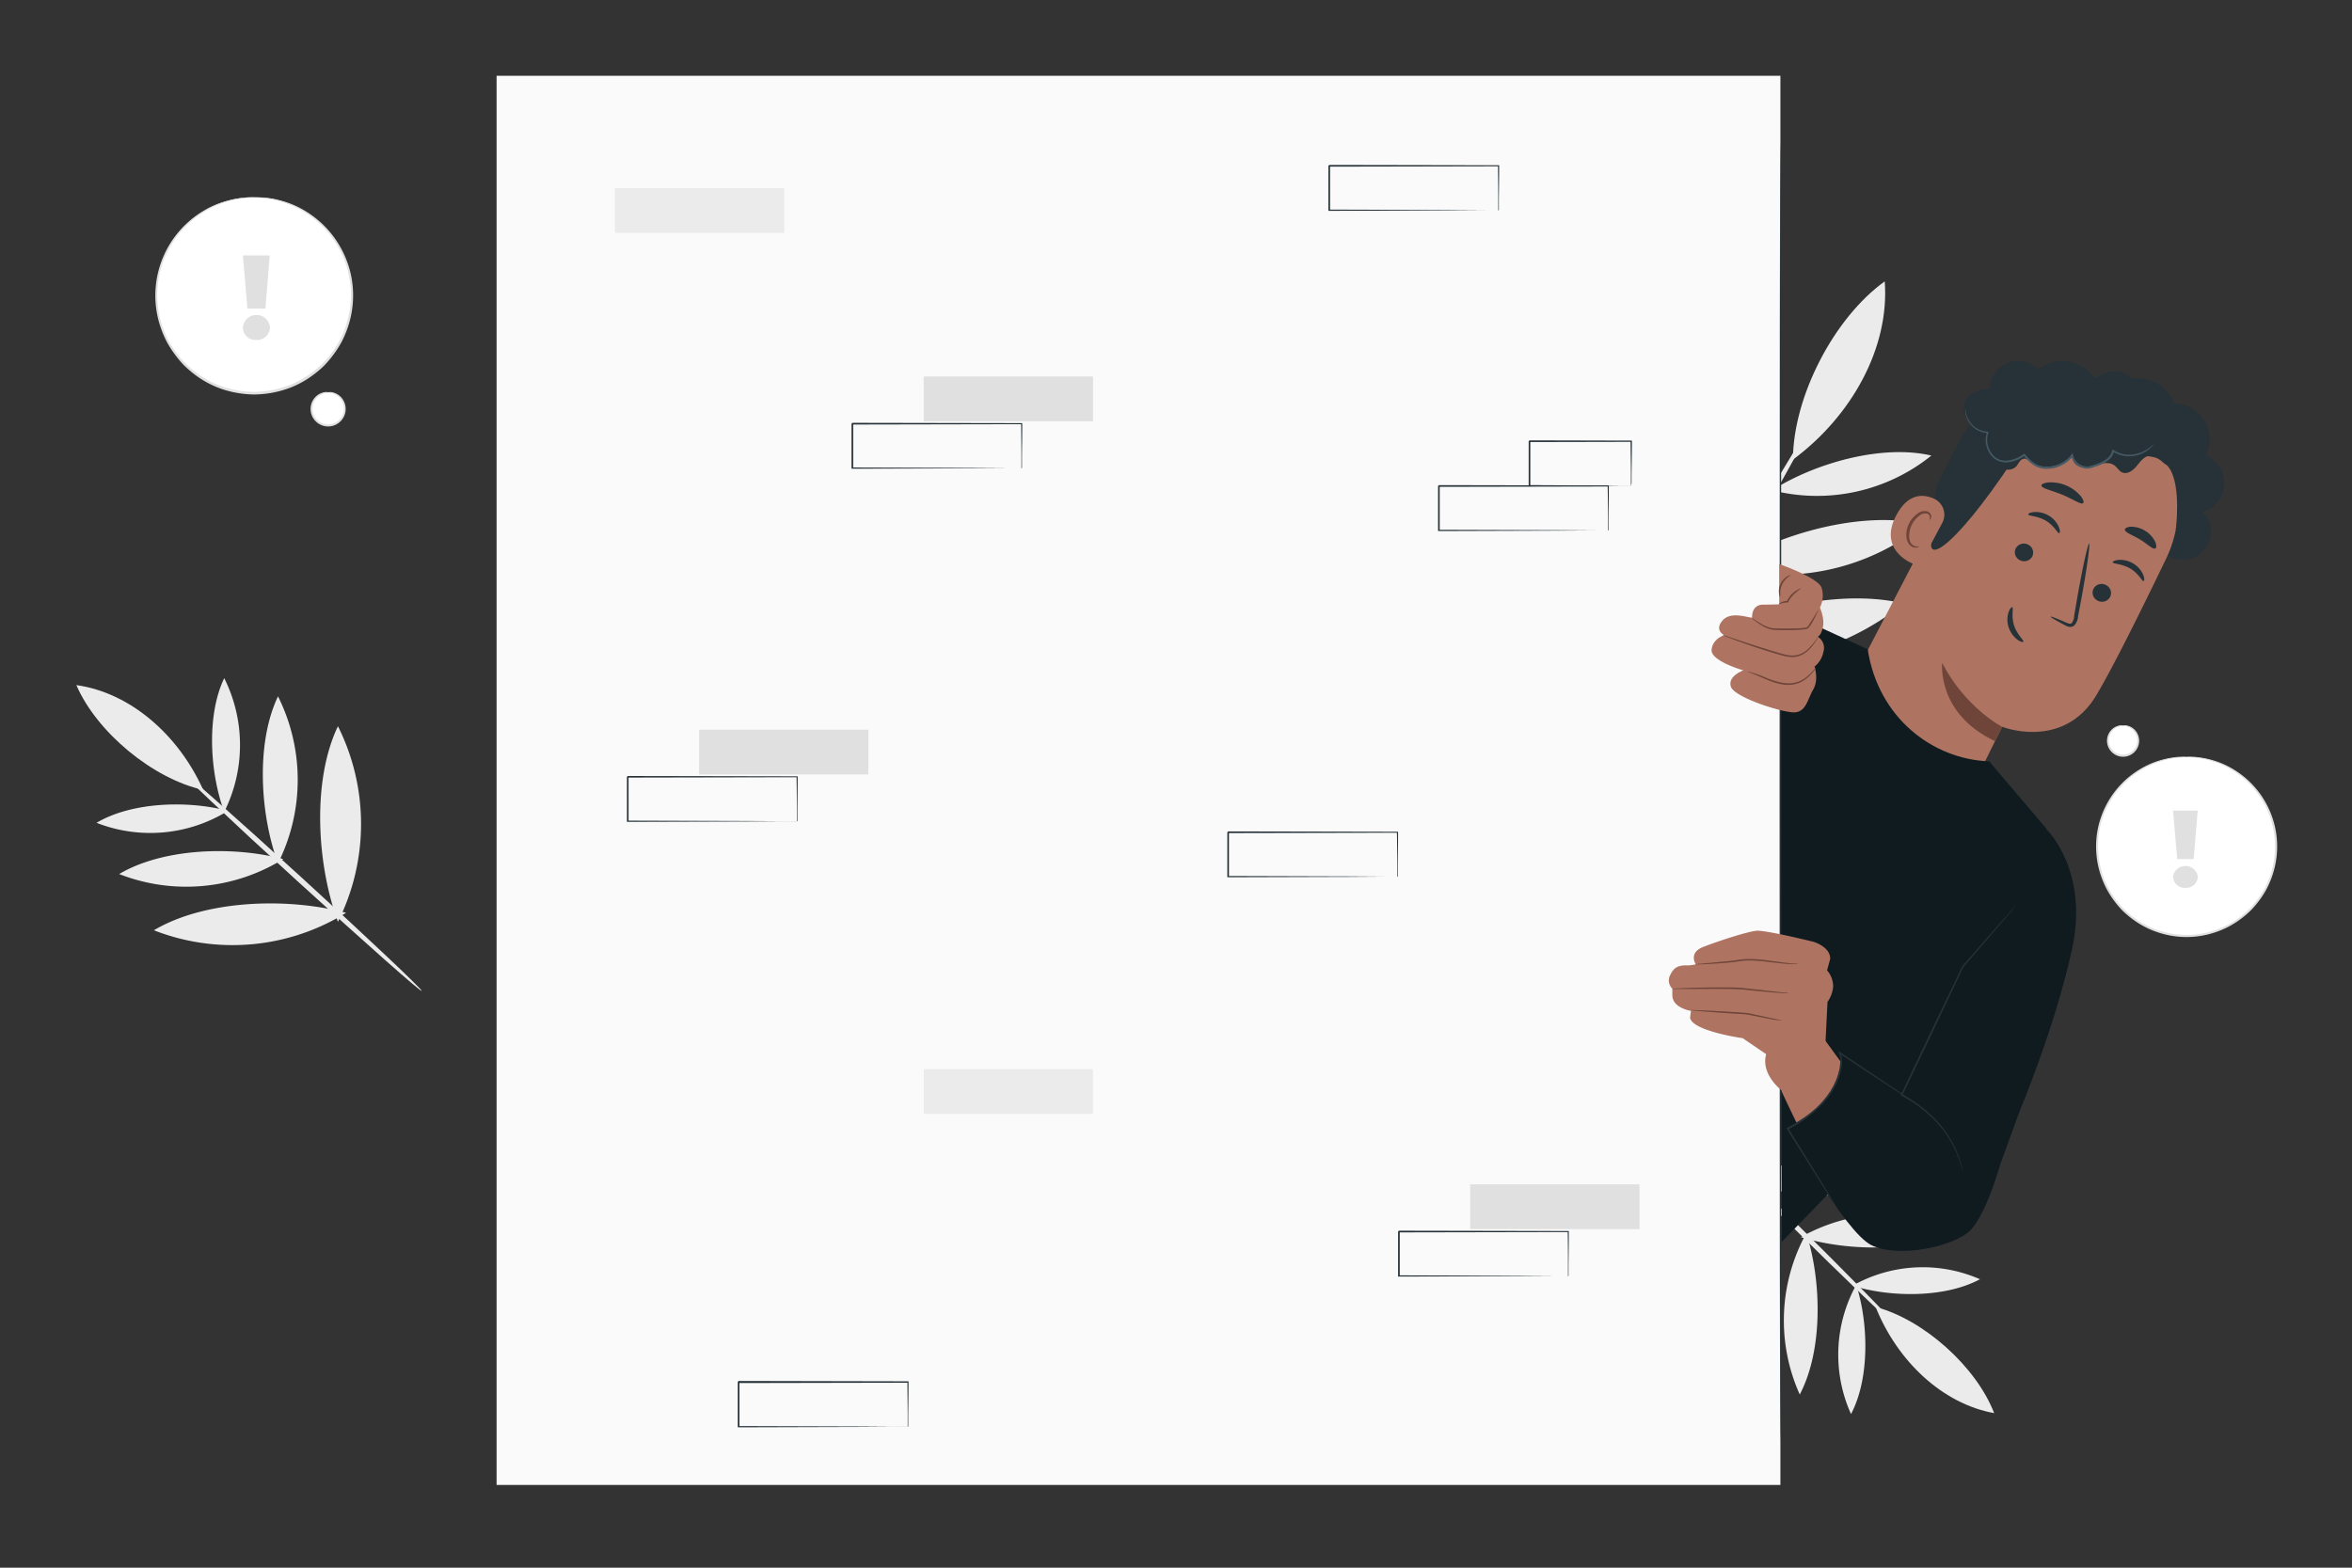 <svg xmlns="http://www.w3.org/2000/svg" viewBox="0 0 750 500"><rect x="0" y="0" width="750" height="500" fill="#333333" stroke="none"/><g id="freepik--background-complete--inject-4"><circle cx="697.25" cy="269.98" r="28.58" transform="translate(-43.67 169.58) rotate(-13.45)" style="fill:#fff"></circle><path d="M697.25,241.41l.46.06,1.36.1,1,.06,1.19.19a21.5,21.5,0,0,1,2.94.61,27.4,27.4,0,0,1,7.55,3.18,28.56,28.56,0,0,1,10.42,37.69,29.05,29.05,0,0,1-2.23,3.46,30.3,30.3,0,0,1-2.72,3.2,31.37,31.37,0,0,1-3.28,2.77,27,27,0,0,1-7.78,4,27.92,27.92,0,0,1-17.82,0,27.26,27.26,0,0,1-7.78-4,33.57,33.57,0,0,1-3.28-2.77,32.87,32.87,0,0,1-2.72-3.2,29.05,29.05,0,0,1-2.23-3.46,29,29,0,0,1-2.87-18.54,28.49,28.49,0,0,1,13.3-19.15,27.28,27.28,0,0,1,7.55-3.18,21.2,21.2,0,0,1,2.94-.61l1.19-.19,1-.06,1.36-.1.46-.06a1.64,1.64,0,0,0-.46,0l-1.36,0-1,0c-.37,0-.77.1-1.2.16a19.7,19.7,0,0,0-3,.55,27.23,27.23,0,0,0-7.68,3.11,28.79,28.79,0,0,0-13.66,19.38,28.86,28.86,0,0,0,1.21,15.17,30.56,30.56,0,0,0,1.65,3.77,31.75,31.75,0,0,0,5,6.83,32.62,32.62,0,0,0,3.35,2.84,27.84,27.84,0,0,0,8,4.14,28.51,28.51,0,0,0,18.25,0,27.91,27.91,0,0,0,8-4.14,31.59,31.59,0,0,0,3.35-2.84,30.72,30.72,0,0,0,2.78-3.28,29.17,29.17,0,0,0,2.27-3.55,29.73,29.73,0,0,0,1.65-3.77,28.86,28.86,0,0,0,1.21-15.17,28.79,28.79,0,0,0-13.66-19.38,27.11,27.11,0,0,0-7.68-3.11,21,21,0,0,0-3-.55c-.43-.06-.83-.13-1.2-.16l-1,0-1.37,0A1.64,1.64,0,0,0,697.25,241.41Z" style="fill:#e0e0e0"></path><path d="M677,231.4a4.83,4.83,0,1,0,4.82,4.82A4.82,4.82,0,0,0,677,231.4Z" style="fill:#fff"></path><path d="M677,231.4c0,.06.43.07,1.14.28a4.83,4.83,0,0,1,2.5,1.77,4.53,4.53,0,1,1-7.28,0,4.81,4.81,0,0,1,2.49-1.77c.72-.21,1.15-.22,1.15-.28a2.42,2.42,0,0,0-1.21,0,4.76,4.76,0,0,0-2.82,1.74,5,5,0,0,0-.8,4.82,5.13,5.13,0,0,0,9.66,0,5,5,0,0,0-.8-4.82,4.79,4.79,0,0,0-2.82-1.74A2.41,2.41,0,0,0,677,231.4Z" style="fill:#e0e0e0"></path><path d="M696.87,283.18a3.7,3.7,0,0,1-3.93-3.65,4,4,0,0,1,7.89,0A3.72,3.72,0,0,1,696.87,283.18Zm2.64-9.18h-5.25l-1.32-15.47h7.86Z" style="fill:#e0e0e0"></path><path d="M49.07,296.7a68.81,68.81,0,0,0,61.29-5.56C91.87,286.18,65.53,286.93,49.07,296.7Z" style="fill:#ebebeb"></path><path d="M38,278.77A58.71,58.71,0,0,0,90.32,274C74.54,269.79,52.06,270.43,38,278.77Z" style="fill:#ebebeb"></path><path d="M30.79,262.43a47,47,0,0,0,41.89-3.81C60,255.23,42,255.75,30.79,262.43Z" style="fill:#ebebeb"></path><path d="M107.76,231.62a69.69,69.69,0,0,1,0,62.38C101.05,275.79,99.4,249.13,107.76,231.62Z" style="fill:#ebebeb"></path><path d="M88.65,222.1a59.52,59.52,0,0,1,0,53.24C82.92,259.79,81.52,237.05,88.65,222.1Z" style="fill:#ebebeb"></path><path d="M71.5,216.29a47.7,47.7,0,0,1,0,42.65C66.91,246.49,65.78,228.26,71.5,216.29Z" style="fill:#ebebeb"></path><path d="M24.35,218.51c6.52,15.07,24.42,29.88,40.45,33.43C56.94,234.38,41.5,220.89,24.35,218.51Z" style="fill:#ebebeb"></path><path d="M134.48,316.06c-.32.35-18-15.33-39.6-35S56.12,245.1,56.43,244.75s18.05,15.33,39.6,35S134.8,315.71,134.48,316.06Z" style="fill:#ebebeb"></path><path d="M514.3,139.51A83.81,83.81,0,0,0,536.87,211C538,187.73,530.22,156.57,514.3,139.51Z" style="fill:#ebebeb"></path><path d="M532.77,121.68a71.55,71.55,0,0,0,19.26,61C553,162.84,546.36,136.24,532.77,121.68Z" style="fill:#ebebeb"></path><path d="M550.35,108.83a57.32,57.32,0,0,0,15.43,48.89C566.53,141.79,561.23,120.49,550.35,108.83Z" style="fill:#ebebeb"></path><path d="M607.05,192.47a85,85,0,0,1-74.28,16.2C552.72,196,584,187.06,607.05,192.47Z" style="fill:#ebebeb"></path><path d="M613.42,167.24A72.52,72.52,0,0,1,550,181.07C567.05,170.22,593.77,162.63,613.42,167.24Z" style="fill:#ebebeb"></path><path d="M615.87,145.3a58.09,58.09,0,0,1-50.77,11.07C578.73,147.69,600.13,141.61,615.87,145.3Z" style="fill:#ebebeb"></path><path d="M601,89.74c-16.24,11.68-29.22,36.84-29.27,56.85C590.54,132.67,602.59,110.78,601,89.74Z" style="fill:#ebebeb"></path><path d="M513.47,246.24C513,246,527,220.76,544.86,190s32.71-55.51,33.21-55.22-13.56,25.47-31.4,56.26S514,246.53,513.47,246.24Z" style="fill:#ebebeb"></path><path d="M615,374.2a66.51,66.51,0,0,0-59.44,3C573.26,382.72,598.73,383,615,374.2Z" style="fill:#ebebeb"></path><path d="M625,392a56.81,56.81,0,0,0-50.73,2.57C589.37,399.22,611.11,399.47,625,392Z" style="fill:#ebebeb"></path><path d="M631.36,408a45.46,45.46,0,0,0-40.62,2.06C602.82,413.84,620.23,414,631.36,408Z" style="fill:#ebebeb"></path><path d="M555.8,434.83a67.46,67.46,0,0,1,2.42-60.28C564,392.41,564.55,418.23,555.8,434.83Z" style="fill:#ebebeb"></path><path d="M573.9,444.76A57.56,57.56,0,0,1,576,393.32C580.88,408.56,581.37,430.6,573.9,444.76Z" style="fill:#ebebeb"></path><path d="M590.25,451a46.09,46.09,0,0,1,1.66-41.2C595.85,422,596.24,439.68,590.25,451Z" style="fill:#ebebeb"></path><path d="M635.89,450.7c-5.72-14.81-22.44-29.81-37.79-33.85C605,434.11,619.41,447.74,635.89,450.7Z" style="fill:#ebebeb"></path><path d="M533.23,352.21c.32-.32,16.85,15.51,36.92,35.36s36.07,36.22,35.75,36.54-16.85-15.5-36.92-35.36S532.91,352.53,533.23,352.21Z" style="fill:#ebebeb"></path><rect x="158.35" y="24.17" width="409.38" height="449.44" style="fill:#fafafa"></rect><circle cx="81.04" cy="94.17" r="31.25" transform="translate(-24.21 28.16) rotate(-17.19)" style="fill:#fff"></circle><path d="M81,62.92a3.34,3.34,0,0,0,.51.06l1.48.11,1.09.08c.4,0,.83.13,1.3.2a23.24,23.24,0,0,1,3.22.67,29.7,29.7,0,0,1,8.25,3.47,31,31,0,0,1,13.18,37.19,32.53,32.53,0,0,1-1.78,4,31.07,31.07,0,0,1-2.43,3.78,34,34,0,0,1-3,3.51,35.93,35.93,0,0,1-3.58,3,29.92,29.92,0,0,1-8.51,4.41,33.06,33.06,0,0,1-9.74,1.6,33.39,33.39,0,0,1-9.75-1.59A29.81,29.81,0,0,1,62.79,119a33.61,33.61,0,0,1-3.58-3,35.34,35.34,0,0,1-3-3.51A28.66,28.66,0,0,1,52,104.7,31.06,31.06,0,0,1,65.19,67.51,29.63,29.63,0,0,1,73.45,64a22.84,22.84,0,0,1,3.21-.67c.47-.07.9-.16,1.3-.2l1.09-.08L80.54,63l.5-.06a2,2,0,0,0-.51,0l-1.49,0L78,63c-.41,0-.84.11-1.32.17a22.53,22.53,0,0,0-3.25.6,29.63,29.63,0,0,0-8.4,3.4,31.41,31.41,0,0,0-13.62,37.78,32,32,0,0,0,1.81,4.13,32.61,32.61,0,0,0,2.48,3.88,34.36,34.36,0,0,0,3,3.59,36.41,36.41,0,0,0,3.66,3.11,30.84,30.84,0,0,0,8.71,4.53,34,34,0,0,0,10,1.63,33.58,33.58,0,0,0,10-1.64,30.21,30.21,0,0,0,8.71-4.53,33.1,33.1,0,0,0,3.66-3.1,36.88,36.88,0,0,0,3-3.59,33.93,33.93,0,0,0,2.48-3.88,33.31,33.31,0,0,0,1.8-4.13,31.64,31.64,0,0,0,1.33-16.59A31.57,31.57,0,0,0,97.11,67.15a29.63,29.63,0,0,0-8.4-3.4,22.65,22.65,0,0,0-3.26-.6c-.47-.06-.91-.14-1.31-.17l-1.1,0-1.49,0A2,2,0,0,0,81,62.92Z" style="fill:#e0e0e0"></path><path d="M104.66,125.11a5.28,5.28,0,1,0,5.28,5.28A5.27,5.27,0,0,0,104.66,125.11Z" style="fill:#fff"></path><path d="M104.66,125.11c0,.07.47.07,1.26.31a5.27,5.27,0,0,1,2.73,1.94,5,5,0,1,1-8,0,5.24,5.24,0,0,1,2.73-1.94c.78-.24,1.26-.24,1.25-.31a2.69,2.69,0,0,0-1.32,0,5.28,5.28,0,0,0-3.08,1.9,5.51,5.51,0,0,0-.88,5.27,5.6,5.6,0,0,0,10.56,0,5.54,5.54,0,0,0-.87-5.27,5.31,5.31,0,0,0-3.08-1.9A2.76,2.76,0,0,0,104.66,125.11Z" style="fill:#e0e0e0"></path><path d="M81.75,108.42a4,4,0,0,1-4.3-4,4.33,4.33,0,0,1,8.63,0A4.08,4.08,0,0,1,81.75,108.42Zm2.89-10H78.89L77.45,81.46H86Z" style="fill:#e0e0e0"></path></g><g id="freepik--Bricks--inject-4"><rect x="222.92" y="232.72" width="53.99" height="14.28" style="fill:#e0e0e0"></rect><path d="M254.09,262a.76.76,0,0,1,0-.26c0-.19,0-.43,0-.73,0-.67,0-1.61,0-2.81,0-2.46,0-6-.09-10.48l.17.17-54,.11c.12-.13-.28.27.27-.28h0V255c0,2.38,0,4.73,0,7l-.27-.26,38.48.12,11.36.07,3.07,0,.8,0h.29a.67.67,0,0,1-.25,0l-.77,0-3,0-11.29.08-38.67.12h-.27V247.77h0c.55-.55.15-.15.28-.27l54,.1h.16v.17c0,4.51-.07,8.09-.09,10.58,0,1.19,0,2.11,0,2.77,0,.29,0,.52,0,.71A1.57,1.57,0,0,1,254.09,262Z" style="fill:#263238"></path><rect x="468.81" y="377.74" width="53.99" height="14.28" style="fill:#e0e0e0"></rect><rect x="294.55" y="340.99" width="53.99" height="14.28" style="fill:#ebebeb"></rect><path d="M500,407.07s0-.1,0-.26l0-.74c0-.67,0-1.61,0-2.81,0-2.46,0-6-.09-10.48l.16.17-54,.11.28-.28h0v3.65c0,1.21,0,2.41,0,3.6v7l-.27-.27,38.48.12,11.35.08,3.08,0,.8,0a.9.9,0,0,1,.28,0h-.25l-.77,0-3,0-11.29.07-38.67.12h-.27V392.79h0l.27-.27,54,.1h.17v.17c0,4.51-.07,8.09-.09,10.58,0,1.19,0,2.11,0,2.78,0,.28,0,.52,0,.7A1,1,0,0,1,500,407.07Z" style="fill:#263238"></path><rect x="294.55" y="120.08" width="53.99" height="14.28" style="fill:#e0e0e0"></rect><rect x="196.1" y="60" width="53.99" height="14.28" style="fill:#ebebeb"></rect><path d="M325.71,149.41s0-.1,0-.26,0-.44,0-.74c0-.67,0-1.61,0-2.81,0-2.46-.05-6-.09-10.48l.16.17-54,.11.28-.28h0v3.65c0,1.21,0,2.41,0,3.6v7l-.27-.27,38.48.12,11.36.08,3.07,0,.8,0a.9.9,0,0,1,.28,0h-.25l-.77,0-3,0-11.29.07-38.67.12h-.27V135.13h0l.27-.27,54,.1h.17v.17c0,4.51-.07,8.09-.09,10.58,0,1.19,0,2.11,0,2.78,0,.28,0,.52,0,.7A.6.6,0,0,1,325.71,149.41Z" style="fill:#263238"></path><path d="M512.74,169.28a1.61,1.61,0,0,1,0-.26c0-.19,0-.44,0-.74,0-.67,0-1.61,0-2.81,0-2.46,0-6-.09-10.48l.17.17-54,.11c.12-.13-.28.27.27-.28h0v7.25c0,2.38,0,4.73,0,7l-.26-.27,38.47.12,11.36.08,3.07,0,.8,0a1,1,0,0,1,.29,0h-.25l-.77,0-3,0-11.3.07-38.66.13h-.27v-.27c0-2.3,0-4.65,0-7V155h0c.55-.55.15-.15.28-.27l54,.1h.17V155c0,4.51-.08,8.09-.1,10.58,0,1.19,0,2.11,0,2.78v.7C512.75,169.21,512.74,169.28,512.74,169.28Z" style="fill:#263238"></path><path d="M520.06,155a1.52,1.52,0,0,1,0-.27c0-.2,0-.45,0-.76,0-.7,0-1.65,0-2.86,0-2.5-.06-6-.11-10.39l.2.2-32.44.07.27-.27h0v7.35c0,2.39,0,4.7,0,6.92l-.26-.26,23.2.12,6.76.08,1.83,0,.65,0a4.08,4.08,0,0,1-.59,0l-1.77,0-6.7.07-23.38.12h-.26V155q0-3.33,0-6.92c0-1.2,0-2.41,0-3.64v-3.71h0l.28-.28,32.44.08h.2v.2c0,4.4-.08,8-.11,10.51,0,1.19,0,2.13,0,2.82A7.93,7.93,0,0,1,520.06,155Z" style="fill:#263238"></path><path d="M445.54,279.71a1.46,1.46,0,0,1,0-.26c0-.19,0-.43,0-.73,0-.68,0-1.61,0-2.81,0-2.47,0-6-.09-10.48l.17.16-54,.11.27-.27h0v7.23c0,2.39,0,4.73,0,7l-.27-.27,38.48.12,11.36.08,3.07,0,.8,0,.29,0-.25,0h-.77l-3,0-11.29.08-38.67.12h-.27V265.45h0l.28-.28,54,.11h.17v.17c0,4.51-.07,8.09-.09,10.58,0,1.18,0,2.11,0,2.77,0,.29,0,.52,0,.7A1.85,1.85,0,0,1,445.54,279.71Z" style="fill:#263238"></path><path d="M477.77,67.16a.87.87,0,0,1,0-.26l0-.74c0-.67,0-1.61,0-2.81,0-2.46-.05-6-.09-10.48l.17.17-54,.11c.12-.13-.28.27.27-.28h0v7.25c0,2.38,0,4.73,0,7l-.27-.27,38.48.12,11.36.08,3.07,0,.8,0a1.06,1.06,0,0,1,.29,0h-.25l-.77,0-3,0-11.29.07-38.67.12h-.27V52.88h0c.55-.55.15-.15.28-.27l54,.1h.16v.17c0,4.51-.07,8.09-.09,10.58,0,1.19,0,2.11,0,2.78,0,.28,0,.51,0,.7A2.07,2.07,0,0,1,477.77,67.16Z" style="fill:#263238"></path><path d="M289.45,455.12s0-.09,0-.26,0-.43,0-.73c0-.67,0-1.61,0-2.81,0-2.47-.06-6-.1-10.48l.17.16-54,.11.27-.27h0v14.26l-.27-.27,38.48.12,11.35.08,3.07,0h.81l.28,0a1,1,0,0,1-.25,0h-.77l-3,0-11.3.08-38.66.12h-.27v-.27q0-3.45,0-7v-7.23h0l.28-.28,54,.11h.17v.17c0,4.51-.07,8.09-.09,10.58,0,1.18,0,2.11,0,2.77,0,.29,0,.52,0,.7S289.46,455.13,289.45,455.12Z" style="fill:#263238"></path></g><g id="freepik--character-2--inject-4"><path d="M690.25,176.39a9,9,0,0,0,12.16-13.25,9.41,9.41,0,0,0,.91-17.83,11.26,11.26,0,0,0-10-16.51,12.66,12.66,0,0,0-13.3-8.12,9,9,0,0,0-14.55,9.18" style="fill:#263238"></path><path d="M673.84,127.4l1.71,1a38.34,38.34,0,0,1,15.2,49.73c-8.07,16.75-17.19,35.15-22.31,43.67-10.61,17.63-30,10-30,10l-11,22.23-23.56,4.72-18.77-31.27,41.45-79.64C635.78,128.47,654.72,117.68,673.84,127.4Z" style="fill:#ae7461"></path><path d="M638.44,231.81s-11.58-5.89-19.13-20.36c0,0-1.79,16.17,16.87,24.94Z" style="fill:#6f4439"></path><path d="M693.8,169s1.82-13.87-2-19.6c-4.66-6.94-11.62-1.45-16.8-6.8s-9.62-12-18.74-10.9c-10,1.18-8.89,6.75-13.93,14.39-20.42,30.94-31.54,36.56-24.4,20.54.78-1.76-3-5.74.37-13.11,4.41-9.55,10.47-20.72,16.24-26,4.86-4.41,10.13-6.35,18.06-7.23,12.52-1.4,24.58,5.47,32.24,11S702.69,155.5,693.8,169Z" style="fill:#263238"></path><path d="M619.33,166.81a5.59,5.59,0,0,0-2.49-7.69c-3.5-1.63-8.29-1.9-12.07,5.07-6.72,12.38,7.09,16.56,7.3,16.22S616.56,172,619.33,166.81Z" style="fill:#ae7461"></path><path d="M611.91,174.3c0-.07-.3,0-.75,0a2.44,2.44,0,0,1-1.63-.84c-1-1.19-1-3.86.13-6.13a8.08,8.08,0,0,1,2.27-2.75,2.84,2.84,0,0,1,2.52-.78,1.24,1.24,0,0,1,.95,1.28c0,.44-.23.64-.18.7s.38-.06.56-.63a1.53,1.53,0,0,0-.07-1,1.82,1.82,0,0,0-1-1,3.44,3.44,0,0,0-3.29.7,8.34,8.34,0,0,0-2.62,3c-1.27,2.54-1.26,5.56.25,7.05a2.6,2.6,0,0,0,2.14.74C611.72,174.58,611.94,174.34,611.91,174.3Z" style="fill:#6f4439"></path><path d="M633.33,143.42c.94,2,2,4.08,3.75,5.38s4.6,1.48,6-.22c.63-.76,1-1.86,1.94-2.19,1.12-.39,2.2.57,3.15,1.27,3.32,2.44,9.72,1,12.63-1.95a3.67,3.67,0,0,0,3.72,3.35,13.06,13.06,0,0,0,4.45-.89c1.78-.6,3.92-.81,5.39.35.82.66,1.35,1.68,2.3,2.13,1.68.79,3.55-.62,4.72-2.06s2.43-3.18,4.29-3.25c1.71-.07,3.07,1.34,4.41,2.42s3.44,1.84,4.65.62a3.35,3.35,0,0,0,.75-2.52,9.12,9.12,0,0,0-7.55-8.41,12.35,12.35,0,0,0-18.38-13.52,12.54,12.54,0,0,0-19.6-6.17A9.08,9.08,0,0,0,634.47,124c-2.92,0-6.05,1-7.57,3.53s-.53,6.42,2.28,7.18a5,5,0,0,0,5,8.73" style="fill:#263238"></path><path d="M686.78,141.55s0,.09-.14.22-.24.36-.45.61a9,9,0,0,1-2.25,1.82,10,10,0,0,1-4.38,1.3,9.38,9.38,0,0,1-5.8-1.49l.36-.15a5.1,5.1,0,0,1-2.2,3.21,14.57,14.57,0,0,1-3.83,1.77,10.41,10.41,0,0,1-2.17.6,4.84,4.84,0,0,1-2.34-.41,5.12,5.12,0,0,1-3.09-3.69l.53.14a10.6,10.6,0,0,1-7.55,4,7.71,7.71,0,0,1-4.76-1,13.81,13.81,0,0,1-3.42-3.16l.41,0a11.14,11.14,0,0,1-5.07,2.07,5.94,5.94,0,0,1-4.91-1.32,7.76,7.76,0,0,1-2.09-8.25l.2.29a7.31,7.31,0,0,1-4.53-1.83,7.78,7.78,0,0,1-2.15-3,6.76,6.76,0,0,1-.49-2.28,3.43,3.43,0,0,1,.06-.81,8.38,8.38,0,0,0,.65,3,7.82,7.82,0,0,0,2.15,2.83,7,7,0,0,0,4.32,1.66h.3l-.1.29a7.31,7.31,0,0,0,2,7.7,5.34,5.34,0,0,0,4.48,1.15,10.62,10.62,0,0,0,4.78-2l.22-.17.19.21a13.43,13.43,0,0,0,3.27,3,7.1,7.1,0,0,0,4.4.94,10,10,0,0,0,7.13-3.8l.41-.53.12.66a4.55,4.55,0,0,0,2.73,3.26,4.37,4.37,0,0,0,2.06.38,10.12,10.12,0,0,0,2-.56,13.91,13.91,0,0,0,3.7-1.67,4.61,4.61,0,0,0,2-2.88l.07-.35.3.2a9,9,0,0,0,5.51,1.5,10,10,0,0,0,4.27-1.15A11,11,0,0,0,686.78,141.55Z" style="fill:#455a64"></path><path d="M672.84,190.45a2.93,2.93,0,0,1-4,1.09,2.81,2.81,0,0,1-1.24-3.82,2.93,2.93,0,0,1,4-1.09A2.81,2.81,0,0,1,672.84,190.45Z" style="fill:#263238"></path><path d="M683.57,185.33c-.51.14-1.57-2.41-4.29-4s-5.5-1.45-5.6-2c0-.24.62-.64,1.86-.75a8,8,0,0,1,4.73,1.16,7.71,7.71,0,0,1,3.16,3.61C683.88,184.51,683.81,185.27,683.57,185.33Z" style="fill:#263238"></path><path d="M641.67,193.67c.48.23-.4,2.85.59,5.85s3.2,4.71,2.94,5.15c-.11.22-.88.08-1.89-.65a8.15,8.15,0,0,1-2.81-4,7.74,7.74,0,0,1,0-4.81C640.9,194.08,641.45,193.55,641.67,193.67Z" style="fill:#263238"></path><path d="M648,177.56a2.93,2.93,0,0,1-3.95,1.08,2.8,2.8,0,0,1-1.23-3.82,2.93,2.93,0,0,1,3.94-1.09A2.81,2.81,0,0,1,648,177.56Z" style="fill:#263238"></path><path d="M656.65,170.06c-.51.14-1.58-2.42-4.29-4s-5.5-1.45-5.6-2c-.06-.23.61-.63,1.86-.74a8,8,0,0,1,4.73,1.16,7.71,7.71,0,0,1,3.16,3.61C657,169.24,656.89,170,656.65,170.06Z" style="fill:#263238"></path><path d="M653.9,196.68c.08-.16,1.93.56,4.87,1.84.73.35,1.47.6,1.87.2a4.14,4.14,0,0,0,.77-2.33q.52-3.09,1.11-6.49c1.65-9.2,3.28-16.59,3.65-16.52s-.66,7.58-2.32,16.78c-.42,2.26-.82,4.41-1.21,6.47a4.66,4.66,0,0,1-1.27,2.93,2.05,2.05,0,0,1-1.74.33,5.63,5.63,0,0,1-1.27-.54C655.52,197.85,653.81,196.84,653.9,196.68Z" style="fill:#263238"></path><path d="M664.28,160.47c-.69.6-3.24-1.29-6.7-2.7s-6.56-2-6.61-2.91c0-.43.84-.88,2.3-1a12.52,12.52,0,0,1,10.14,4.27C664.33,159.26,664.6,160.18,664.28,160.47Z" style="fill:#263238"></path><path d="M687.25,174.93c-.87.33-2.5-1.48-4.9-2.9s-4.69-2.17-4.79-3.09c0-.43.66-.87,1.89-.94a8.31,8.31,0,0,1,4.6,1.31,8.2,8.2,0,0,1,3.21,3.52C687.74,174,687.65,174.76,687.25,174.93Z" style="fill:#263238"></path><path d="M652.7,264.46l-18.4-21.64c-18-.64-35.4-13.88-38.73-35.74l-18.34-8.46-9.5,2.49.41,195s52.8-54.36,52.8-55.29S652.7,264.46,652.7,264.46Z" style="fill:#101B20"></path><path d="M586.29,335.61,606.4,349.2,634.13,295l18.57-30.37s13.55,13.08,8,38.28-16.81,51.8-16.81,51.8l-6.06,16.66s-4.48,16.21-9.75,21.23-22.83,8.78-31.36,4.52S570,359.94,570,359.94C582,352.79,589,342.43,586.29,335.61Z" style="fill:#101B20"></path><path d="M642.9,288.73a4.34,4.34,0,0,1-.28.38l-.89,1.06-3.39,4-12.23,14.21,0-.05L615,331.82c-3,6.19-5.79,12.1-8.37,17.49l-.1-.32A42.89,42.89,0,0,1,617,356.84a33.86,33.86,0,0,1,6,8.35,33.23,33.23,0,0,1,2.41,6.26c.21.75.31,1.35.4,1.74a3.53,3.53,0,0,1,.11.6,2.82,2.82,0,0,1-.18-.58c-.12-.39-.25-1-.48-1.71a36.38,36.38,0,0,0-2.52-6.17,34.2,34.2,0,0,0-6-8.21,43,43,0,0,0-10.46-7.7l-.2-.11.1-.21,8.33-17.51c4.1-8.58,8-16.62,11.22-23.44v0l0,0L638.14,294l3.49-3.93.93-1A2.16,2.16,0,0,1,642.9,288.73Z" style="fill:#263238"></path><path d="M585.75,385.23a2.64,2.64,0,0,1-.33-.45c-.23-.35-.53-.8-.9-1.38-.8-1.24-1.92-3-3.32-5.19-2.83-4.5-6.79-10.79-11.41-18.15l-.14-.22.23-.12a39.2,39.2,0,0,0,12.19-9.62,22.87,22.87,0,0,0,4-7.11,15.36,15.36,0,0,0,.76-3.79,10.44,10.44,0,0,0,0-1.86,4.8,4.8,0,0,0-.2-.87,1.38,1.38,0,0,0-.37-.65l.26-.41,17.66,11.83,5,3.43,1.33.93a3.35,3.35,0,0,1,.45.35,2.44,2.44,0,0,1-.49-.28l-1.38-.86-5.12-3.32-17.77-11.68.26-.41a1.73,1.73,0,0,1,.59.91,5.54,5.54,0,0,1,.22,1,10.68,10.68,0,0,1,.06,2,16.3,16.3,0,0,1-.77,3.92,23.21,23.21,0,0,1-4,7.27,39.26,39.26,0,0,1-12.37,9.73l.09-.34,11.25,18.24,3.2,5.27.84,1.41A4.83,4.83,0,0,1,585.75,385.23Z" style="fill:#263238"></path><path d="M581.59,331.26l-1.06.58L570,340.28s-2.06,7-2,7.45S572.83,358,572.83,358c14.46-8.51,14-19.54,14-19.54S582.13,332,581.59,331.26Z" style="fill:#ae7461"></path><path d="M567.73,460c-.15,0-.26-92.88-.26-207.42s.11-207.45.26-207.45S568,138,568,252.59,567.87,460,567.73,460Z" style="fill:#263238"></path><path d="M567.37,179.91s12.25,4.25,13.47,7.49a8.42,8.42,0,0,1-.51,6.38s1.58,3.45.94,6.29-1.65,3-1.65,3a4.17,4.17,0,0,1,1.81,4.87,7.86,7.86,0,0,1-2.82,4.66s1.42,4.15-.4,7.29-2.23,6.89-5.68,7.29-19.34-4.66-20.56-8.1,3.95-5.27,3.95-5.27-10.33-2.94-10.13-6.48,4-4.76,4-4.76-3.14-1.52-.61-4.56,7.4-1.22,9.53-1c0,0-.41-4.46,4.05-4.16l4.66-.1Z" style="fill:#ae7461"></path><path d="M579.8,194.59a4,4,0,0,1-.37.93c-.27.58-.68,1.42-1.23,2.44-.27.5-.58,1.06-1,1.63a2.89,2.89,0,0,1-.74.87,4.06,4.06,0,0,1-1.17.28,48.07,48.07,0,0,1-5,.24c-1.76,0-3.43,0-5-.13a9.43,9.43,0,0,1-3.8-1.55,20.65,20.65,0,0,1-2.24-1.58c-.5-.41-.75-.67-.72-.69a4.39,4.39,0,0,1,.84.53c.54.35,1.31.86,2.3,1.43a10.19,10.19,0,0,0,3.65,1.39c1.51.08,3.18.09,4.93.08s3.42-.05,4.91-.2a3.68,3.68,0,0,0,1-.2,2.43,2.43,0,0,0,.61-.71c.38-.55.7-1.08,1-1.58C579.05,195.8,579.73,194.55,579.8,194.59Z" style="fill:#6f4439"></path><path d="M574.4,187.7a13.33,13.33,0,0,0-3.38,3,8,8,0,0,0-.78,1.32l-.07.15H570a6.52,6.52,0,0,0-2.84.63s.18-.3.66-.58a4.1,4.1,0,0,1,2.21-.54l-.24.15a7.06,7.06,0,0,1,.81-1.42,7.56,7.56,0,0,1,2.49-2.23C573.85,187.75,574.38,187.64,574.4,187.7Z" style="fill:#6f4439"></path><path d="M571,183.44c0,.07-.38.3-1,.77a6.55,6.55,0,0,0-1.74,2.24,6.49,6.49,0,0,0-.58,2.77,7.78,7.78,0,0,1,0,1.23c-.06,0-.29-.42-.4-1.2a5.62,5.62,0,0,1,2.47-5.34C570.47,183.49,571,183.38,571,183.44Z" style="fill:#6f4439"></path><path d="M579.75,203.25a6.25,6.25,0,0,1-.67,1.16,16.78,16.78,0,0,1-2.29,2.86,7.56,7.56,0,0,1-4.92,2.29c-2.13.08-4.28-.72-6.52-1.35-4.49-1.35-8.5-2.77-11.39-3.82-1.44-.52-2.61-1-3.41-1.27a7.28,7.28,0,0,1-1.22-.54,6.18,6.18,0,0,1,1.29.34l3.46,1.13c2.92,1,6.94,2.31,11.42,3.66,2.25.64,4.38,1.43,6.35,1.37a7.34,7.34,0,0,0,4.69-2.08,19.3,19.3,0,0,0,2.37-2.71A7.85,7.85,0,0,1,579.75,203.25Z" style="fill:#6f4439"></path><path d="M579.14,212.88a3.82,3.82,0,0,1-.53.81,15.93,15.93,0,0,1-1.75,2,10.1,10.1,0,0,1-3.28,2.16,9.79,9.79,0,0,1-4.78.5,18.67,18.67,0,0,1-4.62-1.27c-1.36-.54-2.56-1.08-3.57-1.51-2-.88-3.32-1.24-3.3-1.32a3,3,0,0,1,1,.17,24.33,24.33,0,0,1,2.49.81c2.07.73,4.82,2.16,8.11,2.6a9.45,9.45,0,0,0,4.55-.43,10.47,10.47,0,0,0,3.21-2C578.24,213.92,579.06,212.81,579.14,212.88Z" style="fill:#6f4439"></path><path d="M540.74,307.55s-2.42-3.66,2.34-5.52,14.08-4.9,17-5.17,18.22,3.52,18.22,3.52,5.38,1.58,5.31,5.45l-1,3.65a7.87,7.87,0,0,1,1.94,5.18,10.07,10.07,0,0,1-1.8,4.9L582.13,332s-.55,9-4,12.63-9.11,2.69-9.11,2.69l-1,.37s-6.63-5.07-4.83-11.48l-7.5-5.1s-15.94-2.21-16.77-6.49l.28-2.21s-5.93-.89-5.93-5v-2.07a3.68,3.68,0,0,1-.76-4.21c1.17-2.42,2.34-3.18,5-3.24A10.8,10.8,0,0,0,540.74,307.55Z" style="fill:#ae7461"></path><path d="M568.39,325.38a15.44,15.44,0,0,1-4.29-.46c-1.32-.23-2.87-.55-4.6-.89-.86-.17-1.77-.35-2.7-.48s-1.93-.13-2.94-.21c-4.06-.25-7.73-.52-10.39-.73l-3.14-.28a4.69,4.69,0,0,1-1.15-.18,5,5,0,0,1,1.16,0l3.16.12c2.66.12,6.33.33,10.38.58,1,.08,2,.11,3,.23s1.86.33,2.73.51l4.57,1c1.3.29,2.35.49,3.08.62A7.32,7.32,0,0,1,568.39,325.38Z" style="fill:#6f4439"></path><path d="M570.44,316.7a5.44,5.44,0,0,1-1.47.05c-.94,0-2.3-.12-4-.26s-3.68-.32-5.89-.54l-3.48-.35c-1.19-.11-2.45-.12-3.73-.16-5.13-.07-9.78,0-13.15,0h-4a10,10,0,0,1-1.46-.07,6.7,6.7,0,0,1,1.46-.14c.94,0,2.3-.1,4-.15,3.37-.1,8-.21,13.17-.14,1.29,0,2.54.05,3.77.17l3.48.38,5.87.66,4,.41A12.92,12.92,0,0,1,570.44,316.7Z" style="fill:#6f4439"></path><path d="M573.39,307.23a3.12,3.12,0,0,1-1.28.23,26.45,26.45,0,0,1-3.53-.14c-1.48-.13-3.24-.36-5.18-.58a45,45,0,0,0-6.32-.38,28.28,28.28,0,0,0-3.26.35c-1.07.15-2.09.25-3.07.34-2,.17-3.73.28-5.21.37s-2.68.13-3.51.15a5.87,5.87,0,0,1-1.29,0,5.52,5.52,0,0,1,1.28-.18l3.5-.32,5.18-.48c1-.1,2-.21,3-.36a26.21,26.21,0,0,1,3.3-.37,42.77,42.77,0,0,1,6.41.42l5.16.69c1.47.18,2.66.29,3.49.31S573.37,307.19,573.39,307.23Z" style="fill:#6f4439"></path></g></svg>
